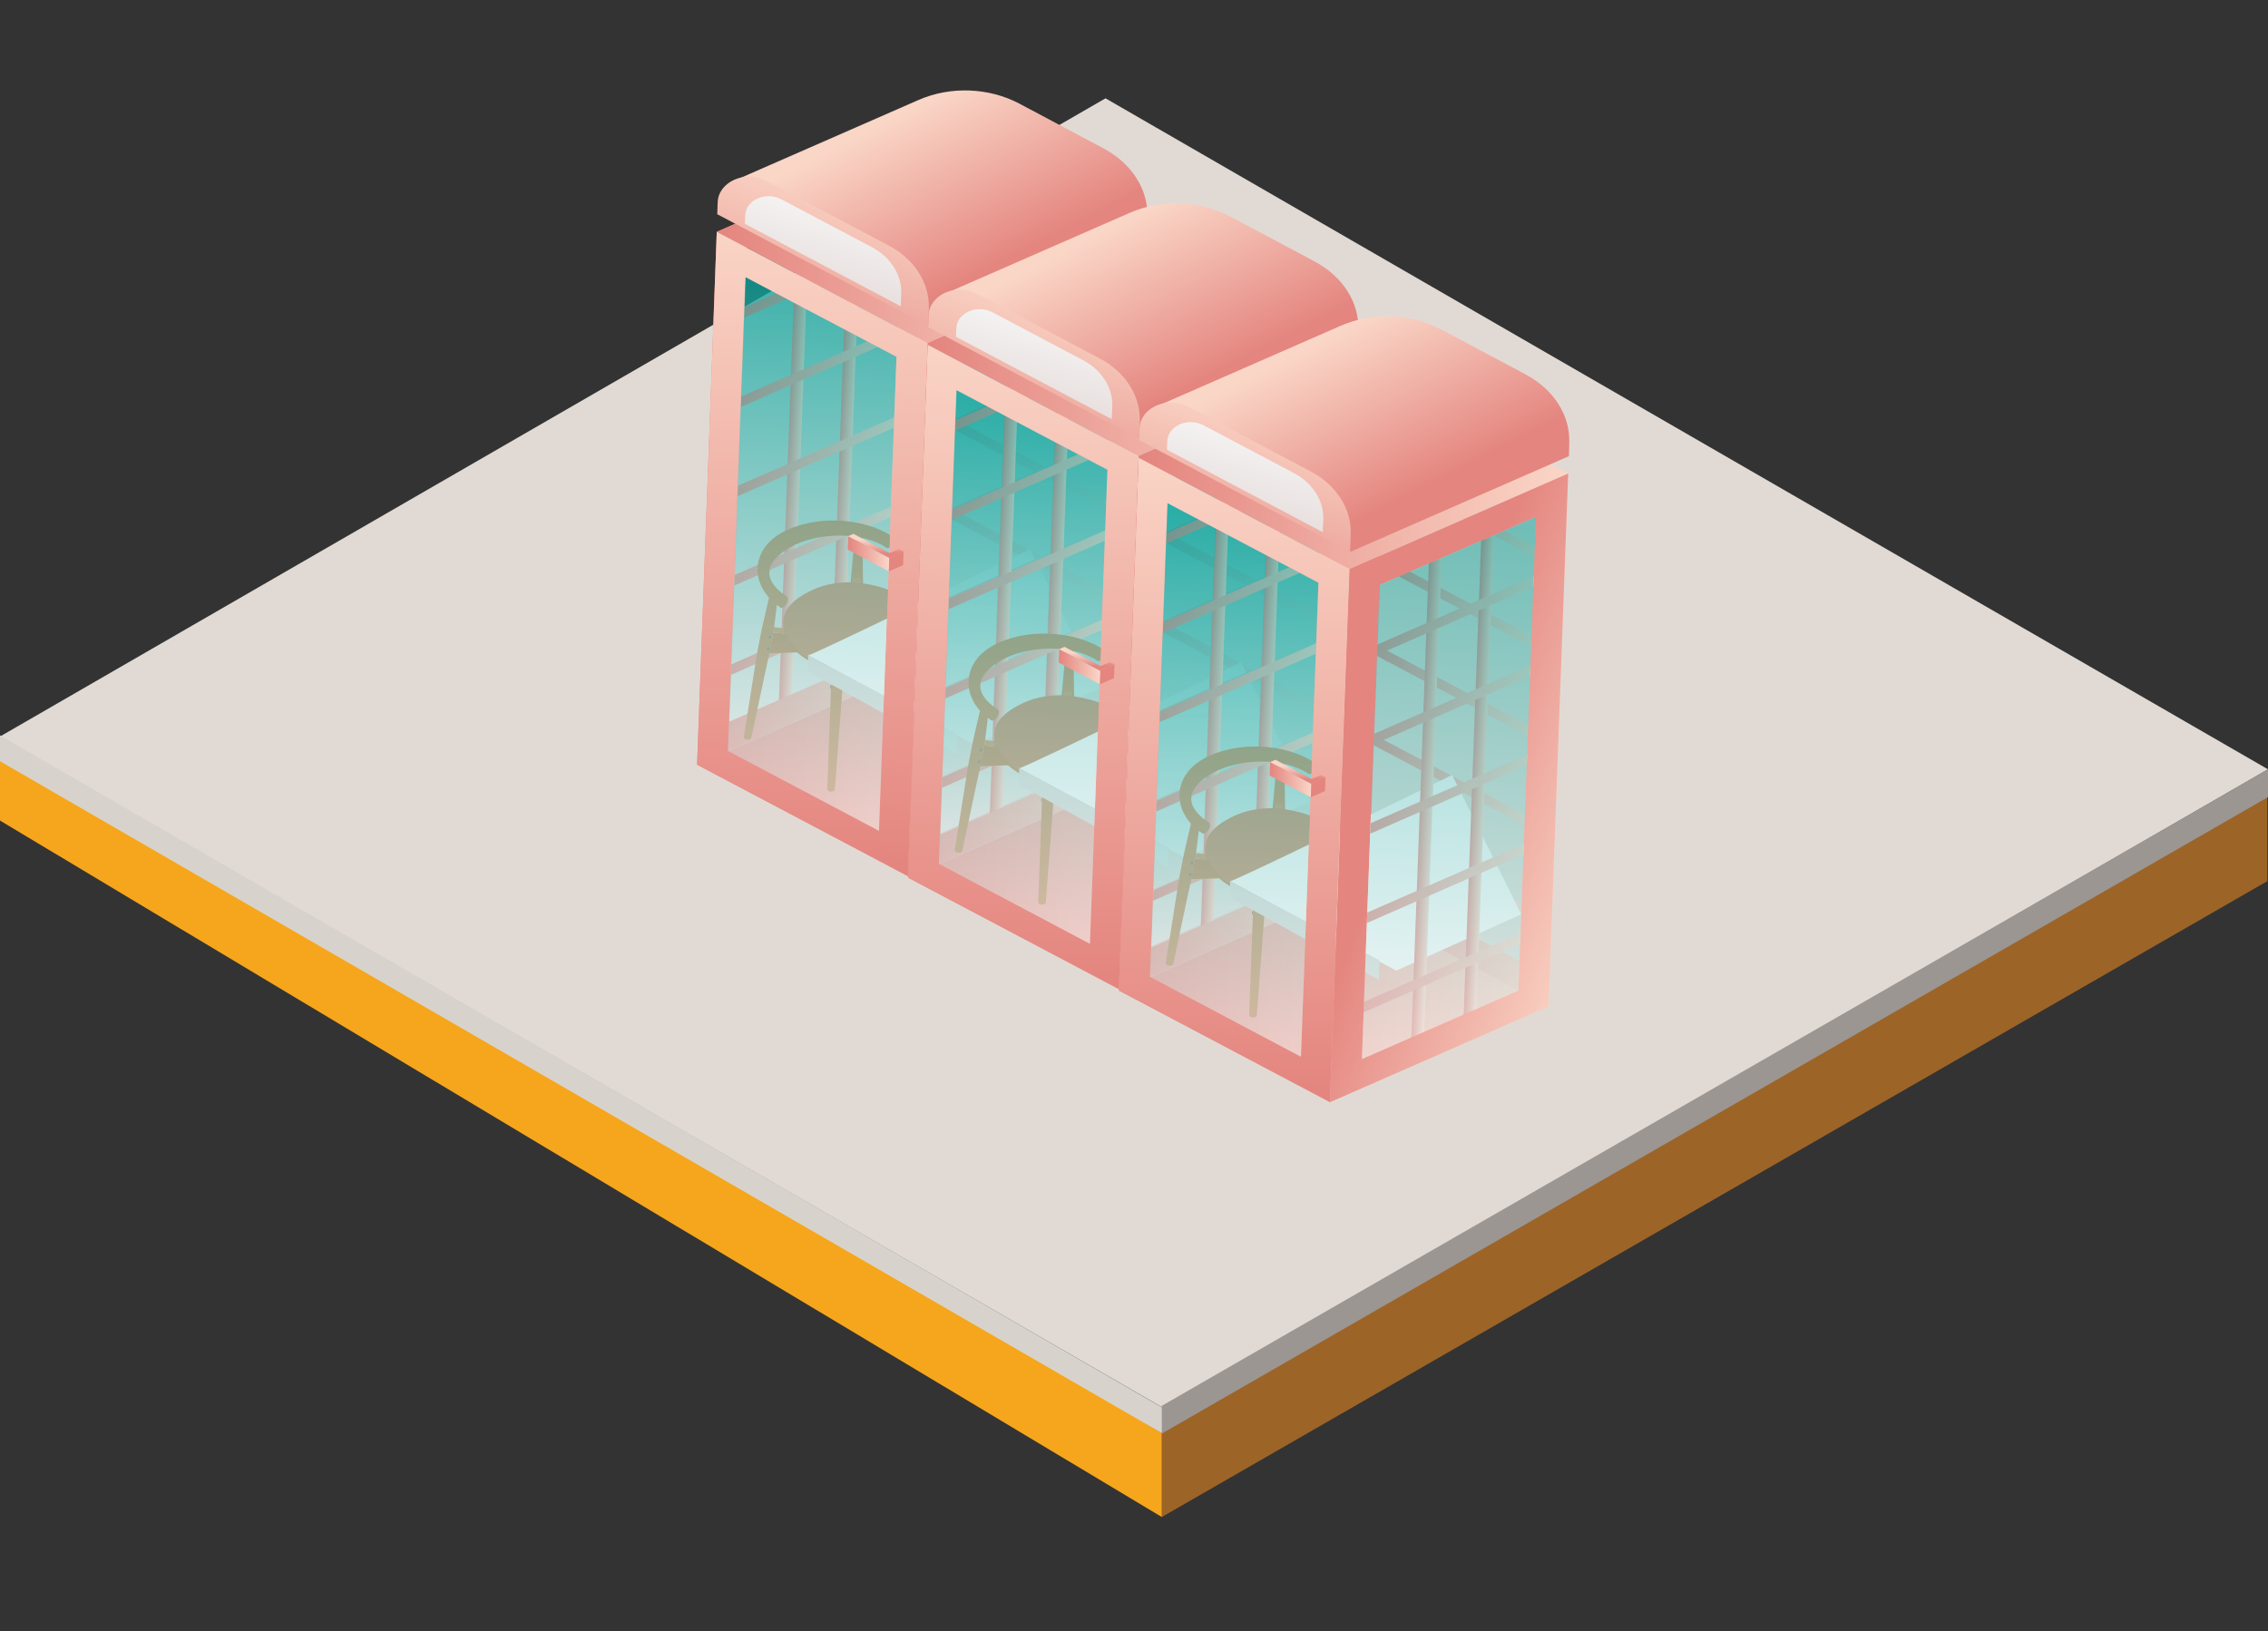 <svg width="367" height="264" viewBox="0 0 367 264" fill="none" xmlns="http://www.w3.org/2000/svg">
<rect x="0" y="0" width="367" height="264" fill="#333333" stroke="none"/>
<g clip-path="url(#clip0_2317_150819)">
<path fill-rule="evenodd" clip-rule="evenodd" d="M188 245.5V231.9L366.88 129V142.6L188 245.5Z" fill="#9D6427"/>
<path fill-rule="evenodd" clip-rule="evenodd" d="M367 124.5L188.12 227.78L0 119.19L178.89 15.91L367 124.5Z" fill="#E1DAD4"/>
<path d="M148.172 108.273L182.304 126.317L146.934 141.811L112.803 123.752L148.172 108.273Z" fill="url(#paint0_linear_2317_150819)"/>
<path opacity="0.5" d="M146.113 30.041L120.786 41.062L117.954 117.782L143.283 106.703L146.113 30.041Z" fill="url(#paint1_linear_2317_150819)"/>
<path d="M139.355 33.157L136.526 109.804L134.449 110.972L137.323 33.082L139.355 33.157Z" fill="url(#paint2_linear_2317_150819)"/>
<path d="M130.904 36.913L128.076 113.546L125.999 114.713L128.873 36.839L130.904 36.913Z" fill="url(#paint3_linear_2317_150819)"/>
<path d="M145.796 38.619L120.467 49.713L120.404 51.408L145.734 40.314L145.796 38.619Z" fill="url(#paint4_linear_2317_150819)"/>
<path d="M145.263 53.072L119.933 64.165L119.871 65.86L145.2 54.767L145.263 53.072Z" fill="url(#paint5_linear_2317_150819)"/>
<path d="M144.73 67.524L119.4 78.603L119.337 80.313L144.667 69.219L144.73 67.524Z" fill="url(#paint6_linear_2317_150819)"/>
<path d="M144.196 81.977L118.867 93.056L118.804 94.766L144.134 83.672L144.196 81.977Z" fill="url(#paint7_linear_2317_150819)"/>
<path d="M143.663 96.415L118.334 107.508L118.27 109.218L143.6 98.125L143.663 96.415Z" fill="url(#paint8_linear_2317_150819)"/>
<path d="M155.631 38.982L180.074 51.913L180.012 53.608L155.569 40.677L155.631 38.982Z" fill="url(#paint9_linear_2317_150819)"/>
<path d="M155.098 53.434L179.541 66.365L179.478 68.06L155.035 55.13L155.098 53.434Z" fill="url(#paint10_linear_2317_150819)"/>
<path d="M154.564 67.887L179.008 80.803L178.945 82.513L154.502 69.582L154.564 67.887Z" fill="url(#paint11_linear_2317_150819)"/>
<path d="M154.031 82.34L178.475 95.256L178.411 96.966L153.968 84.035L154.031 82.34Z" fill="url(#paint12_linear_2317_150819)"/>
<path d="M153.498 96.778L177.941 109.708L177.878 111.418L153.435 98.488L153.498 96.778Z" fill="url(#paint13_linear_2317_150819)"/>
<path d="M115.986 37.519L112.803 123.752L148.173 108.259L151.355 22.025L115.986 37.504L115.986 37.519ZM120.794 40.067L146.121 29.046L143.291 105.708L117.962 116.802L120.793 40.081L120.794 40.067Z" fill="url(#paint14_linear_2317_150819)"/>
<path d="M151.355 22.025L148.172 108.259L182.304 126.303L185.487 40.069L151.355 22.025ZM156.058 29.398L180.444 42.298L177.615 118.959L153.229 106.06L156.058 29.398Z" fill="url(#paint15_linear_2317_150819)"/>
<path d="M121.384 119.62C121.145 119.758 120.75 119.743 120.522 119.589C120.408 119.511 120.353 119.407 120.356 119.319C120.36 119.217 122.532 105.571 122.532 105.571L123.272 101.779L124.718 95.511L125.927 96.053L125.23 101.851L125.138 102.36L124.505 105.644L121.584 119.364C121.58 119.467 121.518 119.552 121.399 119.621L121.384 119.62Z" fill="#BA8250"/>
<path d="M124.505 103.259C124.501 103.361 124.573 103.407 124.648 103.352C124.738 103.296 124.801 103.182 124.804 103.079C124.808 102.977 124.737 102.931 124.662 102.986C124.572 103.041 124.509 103.156 124.505 103.259Z" fill="#787878"/>
<path d="M124.562 102.909C124.562 102.909 124.651 102.883 124.664 102.913C124.693 102.929 124.764 102.99 124.764 102.99C124.764 102.99 124.705 102.988 124.661 102.986C124.572 103.041 124.509 103.156 124.505 103.258C124.503 103.302 124.516 103.347 124.545 103.362C124.531 103.362 124.46 103.301 124.431 103.285C124.402 103.269 124.389 103.225 124.391 103.181C124.395 103.079 124.473 102.95 124.547 102.909L124.562 102.909Z" fill="#686969"/>
<path d="M124.246 105.122C124.242 105.224 124.314 105.271 124.389 105.215C124.479 105.16 124.541 105.045 124.545 104.943C124.549 104.841 124.477 104.794 124.402 104.85C124.312 104.905 124.25 105.02 124.246 105.122Z" fill="#787878"/>
<path d="M124.303 104.773C124.303 104.773 124.391 104.747 124.405 104.777C124.434 104.792 124.504 104.853 124.504 104.853C124.504 104.853 124.446 104.851 124.402 104.85C124.312 104.905 124.25 105.02 124.246 105.122C124.244 105.166 124.257 105.21 124.286 105.226C124.271 105.225 124.2 105.164 124.172 105.148C124.143 105.133 124.13 105.088 124.132 105.045C124.135 104.942 124.213 104.813 124.288 104.772L124.303 104.773Z" fill="#686969"/>
<path d="M136.536 109.936L136.419 109.932L136.451 109.465L136.568 109.469L136.536 109.936Z" fill="#686969"/>
<path d="M136.42 111.498L136.303 111.493L136.335 111.012L136.452 111.016L136.42 111.498Z" fill="#686969"/>
<path d="M134.387 109.857L134.504 109.861L134.522 109.394L134.375 109.388L134.387 109.857Z" fill="#686969"/>
<path d="M134.345 111.421L134.447 111.425L134.465 110.943L134.333 110.938L134.345 111.421Z" fill="#686969"/>
<path d="M134.745 108.89L134.786 107.779L136.365 107.837L136.323 108.977L134.745 108.89Z" fill="#C58959"/>
<path d="M151.988 117.882L150.864 100.763L148.906 100.691L150.761 117.836C150.757 117.939 150.812 118.029 150.926 118.106C151.155 118.261 151.549 118.275 151.788 118.138C151.908 118.069 151.97 117.969 151.974 117.881L151.988 117.882Z" fill="#BA8250"/>
<path d="M138.438 109.553C138.198 109.69 137.804 109.676 137.575 109.521C137.461 109.443 137.407 109.339 137.41 109.251C137.414 109.149 137.428 107.979 137.428 107.979L137.621 94.406L138.35 86.546L139.557 86.751L139.653 94.467L138.779 107.839C138.779 107.839 138.641 109.194 138.637 109.297C138.634 109.399 138.572 109.484 138.452 109.553L138.438 109.553Z" fill="#BA8250"/>
<path d="M134.888 128.021C134.648 128.158 134.254 128.144 134.025 127.989C133.911 127.911 133.857 127.807 133.86 127.719C133.864 127.617 134.559 108.78 134.559 108.78L136.517 108.853C136.517 108.853 135.091 127.662 135.087 127.765C135.084 127.867 135.022 127.952 134.902 128.021L134.888 128.021Z" fill="#BA8250"/>
<path d="M150.864 100.748C150.878 100.418 150.451 100.131 149.911 100.107C149.37 100.084 148.92 100.333 148.906 100.664C148.892 100.995 149.318 101.282 149.859 101.305C150.4 101.329 150.849 101.079 150.864 100.748Z" fill="#C58959"/>
<path d="M127.286 96.513C123.215 93.816 123.717 90.908 127.961 88.519C132.205 86.144 139.383 85.926 143.453 88.637L144.499 86.876C139.556 83.605 131.59 83.355 126.45 86.239C121.31 89.122 121.341 95.02 126.283 98.29L127.3 96.513L127.286 96.513Z" fill="#BA8250"/>
<path d="M127.275 97.71C127.555 97.219 127.56 96.694 127.287 96.538C127.013 96.382 126.564 96.653 126.284 97.144C126.004 97.635 125.998 98.16 126.272 98.316C126.545 98.472 126.994 98.201 127.275 97.71Z" fill="#BA8250"/>
<path d="M144.457 88.045C144.737 87.554 144.742 87.029 144.469 86.873C144.195 86.717 143.746 86.988 143.466 87.479C143.186 87.97 143.181 88.495 143.454 88.651C143.728 88.807 144.177 88.536 144.457 88.045Z" fill="#BA8250"/>
<path d="M127.703 102.645L125.123 102.359L124.473 105.716L130.069 105.542L127.703 102.645Z" fill="#B77A49"/>
<path d="M125.258 101.486L127.342 101.724L127.703 102.645L125.123 102.359L125.215 101.851L125.258 101.486Z" fill="#C58959"/>
<path d="M139.379 93.564L137.99 93.513L137.958 94.404L139.346 94.455L139.379 93.564Z" fill="#C58959"/>
<path d="M149.002 101.631L148.286 101.605L148.54 100.663L148.905 100.691L149.002 101.631Z" fill="#A08B6B"/>
<path d="M149.002 101.631L148.286 101.605L146.004 104.374L149.339 104.79L149.002 101.631Z" fill="#B77A49"/>
<path d="M136.195 109.25C135.807 109.47 135.193 109.448 134.807 109.199C134.436 108.951 134.45 108.571 134.838 108.352C135.227 108.132 135.841 108.155 136.227 108.403C136.613 108.651 136.584 109.031 136.195 109.25Z" fill="#C58959"/>
<path d="M149.659 102.475C149.655 102.577 149.581 102.618 149.51 102.557C149.424 102.495 149.37 102.376 149.374 102.274C149.378 102.172 149.452 102.131 149.523 102.192C149.609 102.253 149.663 102.373 149.659 102.475Z" fill="#787878"/>
<path d="M149.628 102.122C149.628 102.122 149.542 102.09 149.526 102.119C149.496 102.132 149.421 102.188 149.421 102.188C149.421 102.188 149.479 102.19 149.523 102.192C149.609 102.253 149.663 102.372 149.659 102.475C149.657 102.519 149.641 102.562 149.611 102.575C149.626 102.576 149.701 102.52 149.731 102.507C149.761 102.493 149.777 102.45 149.779 102.406C149.782 102.304 149.714 102.169 149.643 102.123L149.628 102.122Z" fill="#686969"/>
<path d="M149.78 104.352C149.776 104.455 149.702 104.496 149.631 104.435C149.545 104.373 149.491 104.254 149.495 104.152C149.499 104.049 149.573 104.008 149.644 104.069C149.73 104.131 149.784 104.25 149.78 104.352Z" fill="#787878"/>
<path d="M149.749 104C149.749 104 149.663 103.967 149.647 103.996C149.617 104.01 149.542 104.065 149.542 104.065C149.542 104.065 149.6 104.068 149.644 104.069C149.73 104.131 149.784 104.25 149.78 104.352C149.779 104.396 149.762 104.439 149.733 104.453C149.747 104.453 149.822 104.398 149.852 104.384C149.882 104.371 149.898 104.327 149.9 104.283C149.904 104.181 149.835 104.047 149.764 104L149.749 104Z" fill="#686969"/>
<path d="M147.96 102.529C149.264 100.485 149.162 98.096 145.501 96.19C143.721 95.261 140.509 94.25 137.32 94.234C134.1 94.247 131.871 95.175 130.317 96.054C128.763 96.918 127.077 98.202 126.77 100.167C126.552 102.105 127.911 104.145 129.302 105.308C132.126 107.695 136.009 107.956 139.456 107.322C140.635 107.102 141.762 106.705 142.807 106.143C143.285 105.883 145.242 104.785 145.691 104.523C146.723 103.917 147.494 103.258 147.944 102.558L147.96 102.529Z" fill="#BC7F55"/>
<path d="M148.715 100.289C148.687 101.049 148.41 101.814 147.96 102.529C147.509 103.244 146.738 103.903 145.707 104.495C145.258 104.756 143.301 105.854 142.823 106.115C141.778 106.676 140.65 107.088 139.472 107.294C136.025 107.913 132.142 107.667 129.318 105.28C128.026 104.193 126.748 102.346 126.772 100.518C126.772 100.518 126.757 100.927 126.752 101.044C126.714 102.872 128.006 104.734 129.297 105.835C132.121 108.222 136.004 108.482 139.452 107.849C140.63 107.629 141.757 107.232 142.802 106.67C143.28 106.41 145.238 105.311 145.686 105.05C146.718 104.444 147.489 103.785 147.939 103.084C148.374 102.398 148.665 101.662 148.692 100.932C148.7 100.698 148.715 100.303 148.715 100.303L148.715 100.289Z" fill="#B77A49"/>
<path d="M130.753 106.05C131.394 106.132 166.683 88.85 166.683 88.85L177.879 111.404L157.641 120.52L130.753 106.05Z" fill="white"/>
<path d="M154.937 118.854L154.821 121.996L130.787 108.7L130.753 106.05L154.937 118.854Z" fill="#DCDAD9"/>
<path d="M151.355 22.025L185.487 40.084L150.117 55.563L115.986 37.519L151.355 22.025Z" fill="url(#paint16_linear_2317_150819)"/>
<path d="M173.455 50.059L170.627 126.691L168.55 127.858L171.424 49.984L173.455 50.059Z" fill="url(#paint17_linear_2317_150819)"/>
<path d="M165.006 53.8L162.178 130.433L160.1 131.6L162.975 53.725L165.006 53.8Z" fill="url(#paint18_linear_2317_150819)"/>
<path d="M115.985 37.519L112.803 123.752L114.496 124.649L124.529 129.95L146.92 141.796L150.103 55.562L115.971 37.518L115.985 37.519ZM120.443 122.922L117.844 121.553L120.674 44.891L145.06 57.791L142.23 134.452L134.293 130.252L120.443 122.922Z" fill="url(#paint19_linear_2317_150819)"/>
<path d="M150.117 55.563L146.935 141.796L182.304 126.303L185.487 40.069L150.118 55.548L150.117 55.563ZM154.925 58.111L180.253 47.09L177.423 123.752L152.093 134.846L154.925 58.126L154.925 58.111Z" fill="url(#paint20_linear_2317_150819)"/>
<path d="M179.899 56.662L154.569 67.756L154.507 69.451L179.836 58.372L179.899 56.662Z" fill="url(#paint21_linear_2317_150819)"/>
<path d="M179.366 71.115L154.036 82.208L153.973 83.903L179.302 72.824L179.366 71.115Z" fill="url(#paint22_linear_2317_150819)"/>
<path d="M178.832 85.567L153.502 96.661L153.44 98.356L178.77 87.262L178.832 85.567Z" fill="url(#paint23_linear_2317_150819)"/>
<path d="M178.299 100.02L152.969 111.113L152.906 112.809L178.236 101.715L178.299 100.02Z" fill="url(#paint24_linear_2317_150819)"/>
<path d="M177.765 114.472L152.435 125.566L152.373 127.261L177.703 116.167L177.765 114.472Z" fill="url(#paint25_linear_2317_150819)"/>
<path opacity="0.5" d="M180.252 47.09L154.925 58.111L152.093 134.831L177.423 123.737L180.252 47.09Z" fill="url(#paint26_linear_2317_150819)"/>
<path opacity="0.5" d="M120.616 44.86L145.062 57.732L142.23 134.452L117.787 121.522L120.616 44.86Z" fill="url(#paint27_linear_2317_150819)"/>
<path d="M178.616 24.041L164.996 16.792C160.03 14.151 153.791 13.921 148.644 16.174L117.945 29.616L145.646 40.721L145.468 40.773L150.236 52.743L185.605 37.264L185.661 34.969C185.764 30.582 183.093 26.43 178.63 24.056L178.616 24.041Z" fill="url(#paint28_linear_2317_150819)"/>
<path d="M116.132 32.739L116.061 34.668L150.193 52.712L150.296 49.921C150.448 45.815 147.972 41.919 143.781 39.715L124.031 29.27C120.643 27.477 116.256 29.393 116.133 32.724L116.132 32.739Z" fill="url(#paint29_linear_2317_150819)"/>
<path d="M137.259 86.769L143.904 90.292L143.824 92.47L137.179 88.947L137.259 86.769Z" fill="url(#paint30_linear_2317_150819)"/>
<path d="M146.211 89.236L143.904 90.292L143.824 92.47L146.129 91.457L146.211 89.236Z" fill="url(#paint31_linear_2317_150819)"/>
<path d="M146.211 89.236L145.42 88.87L143.933 89.503L138.107 86.391L137.259 86.769L143.904 90.292L146.211 89.236Z" fill="url(#paint32_linear_2317_150819)"/>
<path d="M120.593 34.791L120.54 36.224L145.759 49.563L145.835 47.503C145.947 44.463 144.107 41.586 141.02 39.965L126.438 32.256C123.94 30.935 120.698 32.352 120.607 34.807L120.593 34.791Z" fill="url(#paint33_linear_2317_150819)"/>
<path d="M182.31 126.552L216.442 144.596L181.072 160.09L146.941 142.031L182.31 126.552Z" fill="url(#paint34_linear_2317_150819)"/>
<path opacity="0.5" d="M180.265 48.321L154.938 59.341L152.107 136.061L177.436 124.982L180.265 48.321Z" fill="url(#paint35_linear_2317_150819)"/>
<path d="M173.493 51.436L170.664 128.083L168.587 129.25L171.461 51.361L173.493 51.436Z" fill="url(#paint36_linear_2317_150819)"/>
<path d="M165.042 55.193L162.214 131.825L160.137 132.992L163.011 55.117L165.042 55.193Z" fill="url(#paint37_linear_2317_150819)"/>
<path d="M179.949 56.899L154.605 67.992L154.542 69.687L179.887 58.594L179.949 56.899Z" fill="url(#paint38_linear_2317_150819)"/>
<path d="M179.416 71.351L154.072 82.444L154.009 84.139L179.353 73.046L179.416 71.351Z" fill="url(#paint39_linear_2317_150819)"/>
<path d="M178.883 85.804L153.539 96.882L153.476 98.592L178.82 87.499L178.883 85.804Z" fill="url(#paint40_linear_2317_150819)"/>
<path d="M178.349 100.256L153.005 111.335L152.942 113.045L178.287 101.952L178.349 100.256Z" fill="url(#paint41_linear_2317_150819)"/>
<path d="M177.816 114.694L152.472 125.788L152.409 127.497L177.753 116.404L177.816 114.694Z" fill="url(#paint42_linear_2317_150819)"/>
<path d="M189.769 57.261L214.227 70.192L214.165 71.888L189.707 58.956L189.769 57.261Z" fill="url(#paint43_linear_2317_150819)"/>
<path d="M189.236 71.714L213.694 84.645L213.631 86.34L189.173 73.409L189.236 71.714Z" fill="url(#paint44_linear_2317_150819)"/>
<path d="M188.702 86.166L213.161 99.083L213.098 100.793L188.64 87.861L188.702 86.166Z" fill="url(#paint45_linear_2317_150819)"/>
<path d="M188.169 100.619L212.627 113.535L212.564 115.245L188.106 102.314L188.169 100.619Z" fill="url(#paint46_linear_2317_150819)"/>
<path d="M187.636 115.057L212.094 127.988L212.031 129.698L187.573 116.767L187.636 115.057Z" fill="url(#paint47_linear_2317_150819)"/>
<path d="M150.124 55.798L146.941 142.031L182.311 126.538L185.493 40.304L150.124 55.783L150.124 55.798ZM154.932 58.346L180.259 47.325L177.429 123.987L152.099 135.081L154.931 58.361L154.932 58.346Z" fill="url(#paint48_linear_2317_150819)"/>
<path d="M185.493 40.304L182.31 126.538L216.442 144.582L219.625 58.348L185.493 40.304ZM190.196 47.677L214.582 60.577L211.753 137.238L187.367 124.339L190.196 47.677Z" fill="url(#paint49_linear_2317_150819)"/>
<path d="M155.522 137.899C155.283 138.037 154.888 138.022 154.66 137.868C154.546 137.79 154.491 137.686 154.494 137.598C154.498 137.496 156.67 123.85 156.67 123.85L157.41 120.058L158.856 113.79L160.065 114.332L159.368 120.13L159.276 120.639L158.643 123.923L155.722 137.643C155.718 137.746 155.656 137.831 155.537 137.9L155.522 137.899Z" fill="#BA8250"/>
<path d="M158.658 121.538C158.654 121.64 158.725 121.687 158.801 121.631C158.89 121.576 158.953 121.461 158.957 121.359C158.961 121.257 158.889 121.21 158.814 121.266C158.724 121.321 158.662 121.436 158.658 121.538Z" fill="#787878"/>
<path d="M158.7 121.188C158.7 121.188 158.789 121.162 158.802 121.192C158.831 121.208 158.902 121.269 158.902 121.269C158.902 121.269 158.843 121.267 158.799 121.265C158.71 121.32 158.647 121.435 158.643 121.537C158.641 121.581 158.654 121.626 158.683 121.641C158.668 121.641 158.598 121.58 158.569 121.564C158.54 121.548 158.527 121.504 158.529 121.46C158.533 121.358 158.61 121.229 158.685 121.188L158.7 121.188Z" fill="#686969"/>
<path d="M158.399 123.401C158.395 123.504 158.466 123.55 158.542 123.495C158.631 123.439 158.694 123.325 158.698 123.222C158.702 123.12 158.63 123.073 158.555 123.129C158.465 123.184 158.402 123.299 158.399 123.401Z" fill="#787878"/>
<path d="M158.455 123.052C158.455 123.052 158.544 123.026 158.558 123.056C158.586 123.072 158.657 123.133 158.657 123.133C158.657 123.133 158.599 123.131 158.555 123.129C158.465 123.185 158.402 123.299 158.398 123.402C158.397 123.445 158.41 123.49 158.438 123.505C158.424 123.505 158.353 123.444 158.324 123.428C158.296 123.412 158.283 123.368 158.284 123.324C158.288 123.222 158.366 123.093 158.441 123.052L158.455 123.052Z" fill="#686969"/>
<path d="M170.674 128.215L170.557 128.211L170.589 127.744L170.72 127.749L170.674 128.215Z" fill="#686969"/>
<path d="M170.558 129.777L170.441 129.772L170.473 129.291L170.605 129.296L170.558 129.777Z" fill="#686969"/>
<path d="M168.525 128.136L168.642 128.14L168.66 127.673L168.513 127.667L168.525 128.136Z" fill="#686969"/>
<path d="M168.482 129.7L168.585 129.704L168.602 129.222L168.486 129.217L168.482 129.7Z" fill="#686969"/>
<path d="M168.898 127.169L168.939 126.059L170.502 126.116L170.46 127.256L168.898 127.169Z" fill="#C58959"/>
<path d="M186.126 136.161L185.002 119.042L183.044 118.97L184.899 136.116C184.895 136.218 184.95 136.308 185.064 136.385C185.293 136.54 185.687 136.554 185.926 136.417C186.046 136.348 186.108 136.248 186.112 136.16L186.126 136.161Z" fill="#BA8250"/>
<path d="M172.59 127.832C172.351 127.97 171.956 127.955 171.728 127.801C171.614 127.723 171.559 127.619 171.562 127.531C171.566 127.429 171.58 126.259 171.58 126.259L171.774 112.686L172.503 104.826L173.71 105.031L173.806 112.746L172.932 126.118C172.932 126.118 172.794 127.474 172.79 127.576C172.786 127.679 172.724 127.764 172.605 127.833L172.59 127.832Z" fill="#BA8250"/>
<path d="M169.026 146.3C168.787 146.437 168.392 146.423 168.164 146.268C168.05 146.191 167.995 146.086 167.998 145.998C168.002 145.896 168.697 127.06 168.697 127.06L170.655 127.132C170.655 127.132 169.23 145.941 169.226 146.044C169.222 146.146 169.16 146.232 169.041 146.3L169.026 146.3Z" fill="#BA8250"/>
<path d="M184.994 119.029C185.009 118.699 184.582 118.411 184.041 118.388C183.501 118.365 183.051 118.614 183.037 118.945C183.023 119.276 183.449 119.563 183.99 119.586C184.53 119.609 184.98 119.36 184.994 119.029Z" fill="#C58959"/>
<path d="M161.423 114.806C157.352 112.11 157.854 109.202 162.098 106.812C166.342 104.437 173.52 104.219 177.591 106.93L178.636 105.169C173.694 101.899 165.728 101.649 160.588 104.532C155.447 107.415 155.478 113.314 160.421 116.584L161.438 114.807L161.423 114.806Z" fill="#BA8250"/>
<path d="M161.418 115.969C161.698 115.478 161.703 114.954 161.43 114.798C161.156 114.641 160.707 114.913 160.427 115.404C160.147 115.895 160.141 116.419 160.415 116.576C160.689 116.732 161.137 116.46 161.418 115.969Z" fill="#BA8250"/>
<path d="M178.592 106.331C178.872 105.84 178.878 105.316 178.604 105.16C178.331 105.004 177.882 105.275 177.602 105.766C177.321 106.257 177.316 106.782 177.59 106.938C177.863 107.094 178.312 106.822 178.592 106.331Z" fill="#BA8250"/>
<path d="M161.841 120.924L159.261 120.638L158.611 123.995L164.207 123.821L161.841 120.924Z" fill="#B77A49"/>
<path d="M159.411 119.766L161.48 120.003L161.841 120.924L159.261 120.638L159.353 120.13L159.411 119.766Z" fill="#C58959"/>
<path d="M173.517 111.843L172.128 111.792L172.096 112.683L173.484 112.735L173.517 111.843Z" fill="#C58959"/>
<path d="M183.141 119.91L182.439 119.884L182.679 118.942L183.043 118.97L183.141 119.91Z" fill="#A08B6B"/>
<path d="M183.14 119.91L182.439 119.884L180.142 122.653L183.492 123.069L183.14 119.91Z" fill="#B77A49"/>
<path d="M170.333 127.53C169.945 127.749 169.331 127.727 168.945 127.478C168.574 127.231 168.588 126.851 168.976 126.631C169.365 126.411 169.979 126.434 170.365 126.682C170.751 126.93 170.722 127.31 170.333 127.53Z" fill="#C58959"/>
<path d="M183.797 120.754C183.793 120.856 183.719 120.897 183.648 120.836C183.562 120.775 183.508 120.656 183.512 120.553C183.516 120.451 183.59 120.41 183.661 120.471C183.747 120.533 183.801 120.652 183.797 120.754Z" fill="#787878"/>
<path d="M183.766 120.402C183.766 120.402 183.68 120.369 183.664 120.398C183.634 120.411 183.559 120.467 183.559 120.467C183.559 120.467 183.617 120.469 183.661 120.471C183.747 120.533 183.801 120.652 183.797 120.754C183.795 120.798 183.779 120.841 183.749 120.855C183.764 120.855 183.839 120.799 183.869 120.786C183.899 120.772 183.915 120.729 183.917 120.685C183.92 120.583 183.852 120.449 183.781 120.402L183.766 120.402Z" fill="#686969"/>
<path d="M183.918 122.631C183.914 122.734 183.84 122.775 183.769 122.714C183.683 122.652 183.629 122.533 183.633 122.431C183.637 122.328 183.711 122.287 183.782 122.348C183.868 122.41 183.922 122.529 183.918 122.631Z" fill="#787878"/>
<path d="M183.887 122.279C183.887 122.279 183.801 122.247 183.785 122.275C183.755 122.289 183.68 122.345 183.68 122.345C183.68 122.345 183.738 122.347 183.782 122.348C183.868 122.41 183.922 122.529 183.918 122.631C183.916 122.675 183.9 122.719 183.87 122.732C183.885 122.733 183.96 122.677 183.99 122.663C184.02 122.65 184.036 122.606 184.038 122.563C184.041 122.46 183.973 122.326 183.902 122.28L183.887 122.279Z" fill="#686969"/>
<path d="M182.098 120.808C183.402 118.764 183.3 116.375 179.639 114.469C177.859 113.54 174.648 112.529 171.458 112.514C168.238 112.526 166.009 113.454 164.455 114.333C162.901 115.198 161.215 116.482 160.908 118.446C160.69 120.384 162.049 122.424 163.44 123.588C166.264 125.975 170.147 126.235 173.594 125.601C174.773 125.381 175.9 124.984 176.945 124.423C177.423 124.162 179.38 123.064 179.829 122.802C180.861 122.197 181.632 121.537 182.082 120.837L182.098 120.808Z" fill="#BC7F55"/>
<path d="M182.853 118.568C182.825 119.328 182.548 120.093 182.097 120.808C181.647 121.523 180.876 122.182 179.844 122.774C179.396 123.035 177.438 124.133 176.96 124.394C175.915 124.955 174.788 125.367 173.61 125.573C170.163 126.192 166.279 125.946 163.455 123.559C162.164 122.472 160.886 120.625 160.909 118.797C160.909 118.797 160.894 119.206 160.89 119.323C160.852 121.151 162.144 123.013 163.435 124.114C166.259 126.501 170.142 126.762 173.589 126.128C174.768 125.908 175.895 125.511 176.94 124.949C177.418 124.689 179.375 123.59 179.824 123.329C180.856 122.723 181.627 122.064 182.077 121.363C182.512 120.677 182.802 119.941 182.829 119.211C182.838 118.977 182.853 118.582 182.853 118.582L182.853 118.568Z" fill="#B77A49"/>
<path d="M164.905 124.329C165.546 124.412 200.836 107.13 200.836 107.13L212.032 129.683L191.794 138.799L164.905 124.329Z" fill="white"/>
<path d="M189.075 137.133L188.959 140.275L164.925 126.979L164.905 124.329L189.075 137.133Z" fill="#DCDAD9"/>
<path d="M185.493 40.304L219.625 58.363L184.255 73.842L150.124 55.798L185.493 40.304Z" fill="url(#paint50_linear_2317_150819)"/>
<path d="M207.608 68.338L204.78 144.971L202.688 146.137L205.562 68.263L207.608 68.338Z" fill="url(#paint51_linear_2317_150819)"/>
<path d="M199.144 72.079L196.315 148.712L194.238 149.879L197.113 72.004L199.144 72.079Z" fill="url(#paint52_linear_2317_150819)"/>
<path d="M150.123 55.798L146.941 142.031L148.634 142.928L158.667 148.229L181.058 160.075L184.241 73.841L150.109 55.797L150.123 55.798ZM154.58 141.201L151.982 139.832L154.812 63.17L179.198 76.07L176.368 152.731L168.431 148.531L154.58 141.201Z" fill="url(#paint53_linear_2317_150819)"/>
<path d="M184.255 73.842L181.072 160.075L216.442 144.582L219.625 58.348L184.256 73.827L184.255 73.842ZM189.063 76.39L214.39 65.369L211.561 142.031L186.231 153.125L189.063 76.404L189.063 76.39Z" fill="url(#paint54_linear_2317_150819)"/>
<path d="M214.052 74.942L188.707 86.035L188.645 87.73L213.989 76.651L214.052 74.942Z" fill="url(#paint55_linear_2317_150819)"/>
<path d="M213.518 89.394L188.174 100.487L188.111 102.182L213.455 91.104L213.518 89.394Z" fill="url(#paint56_linear_2317_150819)"/>
<path d="M212.985 103.847L187.64 114.94L187.578 116.635L212.922 105.542L212.985 103.847Z" fill="url(#paint57_linear_2317_150819)"/>
<path d="M212.451 118.299L187.107 129.393L187.044 131.088L212.389 119.995L212.451 118.299Z" fill="url(#paint58_linear_2317_150819)"/>
<path d="M211.918 132.752L186.574 143.845L186.511 145.54L211.855 134.447L211.918 132.752Z" fill="url(#paint59_linear_2317_150819)"/>
<path opacity="0.5" d="M214.405 65.37L189.063 76.39L186.232 153.11L211.576 142.017L214.405 65.37Z" fill="url(#paint60_linear_2317_150819)"/>
<path opacity="0.5" d="M154.754 63.154L179.2 76.011L176.368 152.731L151.925 139.801L154.754 63.154Z" fill="url(#paint61_linear_2317_150819)"/>
<path d="M212.753 42.32L199.134 35.071C194.168 32.43 187.928 32.2 182.782 34.453L152.083 47.895L179.784 59L179.606 59.052L184.374 71.022L219.743 55.543L219.798 53.248C219.902 48.861 217.231 44.709 212.767 42.335L212.753 42.32Z" fill="url(#paint62_linear_2317_150819)"/>
<path d="M150.27 51.018L150.199 52.947L184.331 70.991L184.434 68.2C184.586 64.094 182.11 60.198 177.919 57.994L158.169 47.549C154.781 45.756 150.394 47.672 150.271 51.004L150.27 51.018Z" fill="url(#paint63_linear_2317_150819)"/>
<path d="M171.397 105.048L178.057 108.572L177.976 110.749L171.316 107.226L171.397 105.048Z" fill="url(#paint64_linear_2317_150819)"/>
<path d="M180.349 107.515L178.056 108.572L177.976 110.749L180.267 109.736L180.349 107.515Z" fill="url(#paint65_linear_2317_150819)"/>
<path d="M180.349 107.515L179.558 107.149L178.086 107.783L172.245 104.67L171.397 105.048L178.057 108.572L180.349 107.515Z" fill="url(#paint66_linear_2317_150819)"/>
<path d="M154.745 53.071L154.693 54.503L179.911 67.843L179.987 65.782C180.099 62.743 178.259 59.865 175.173 58.244L160.59 50.536C158.093 49.214 154.85 50.631 154.76 53.086L154.745 53.071Z" fill="url(#paint67_linear_2317_150819)"/>
<path d="M216.448 144.831L250.594 162.875L215.21 178.368L181.078 160.309L216.448 144.831Z" fill="url(#paint68_linear_2317_150819)"/>
<path opacity="0.5" d="M214.403 66.599L189.076 77.619L186.245 154.34L211.574 143.26L214.403 66.599Z" fill="url(#paint69_linear_2317_150819)"/>
<path d="M207.645 69.715L204.816 146.362L202.724 147.529L205.599 69.64L207.645 69.715Z" fill="url(#paint70_linear_2317_150819)"/>
<path d="M199.18 73.471L196.352 150.103L194.275 151.27L197.149 73.396L199.18 73.471Z" fill="url(#paint71_linear_2317_150819)"/>
<path d="M214.087 75.177L188.757 86.27L188.695 87.966L214.024 76.872L214.087 75.177Z" fill="url(#paint72_linear_2317_150819)"/>
<path d="M213.554 89.629L188.224 100.723L188.161 102.418L213.491 91.325L213.554 89.629Z" fill="url(#paint73_linear_2317_150819)"/>
<path d="M213.02 104.082L187.691 115.161L187.628 116.871L212.958 105.777L213.02 104.082Z" fill="url(#paint74_linear_2317_150819)"/>
<path d="M212.487 118.535L187.158 129.614L187.094 131.324L212.424 120.23L212.487 118.535Z" fill="url(#paint75_linear_2317_150819)"/>
<path d="M211.954 132.973L186.624 144.066L186.561 145.776L211.891 134.682L211.954 132.973Z" fill="url(#paint76_linear_2317_150819)"/>
<path d="M223.922 75.54L248.365 88.471L248.302 90.166L223.859 77.235L223.922 75.54Z" fill="url(#paint77_linear_2317_150819)"/>
<path d="M223.388 89.992L247.831 102.923L247.769 104.618L223.326 91.688L223.388 89.992Z" fill="url(#paint78_linear_2317_150819)"/>
<path d="M222.855 104.445L247.298 117.361L247.235 119.071L222.792 106.14L222.855 104.445Z" fill="url(#paint79_linear_2317_150819)"/>
<path d="M222.321 118.898L246.765 131.814L246.702 133.524L222.259 120.593L222.321 118.898Z" fill="url(#paint80_linear_2317_150819)"/>
<path d="M221.788 133.336L246.232 146.266L246.168 147.976L221.725 135.045L221.788 133.336Z" fill="url(#paint81_linear_2317_150819)"/>
<path d="M184.261 74.076L181.079 160.309L216.448 144.816L219.631 58.583L184.262 74.061L184.261 74.076ZM189.069 76.624L214.396 65.603L211.567 142.265L186.237 153.359L189.069 76.639L189.069 76.624Z" fill="url(#paint82_linear_2317_150819)"/>
<path d="M219.631 58.583L216.448 144.816L250.58 162.86L253.763 76.627L219.631 58.583ZM224.334 65.956L248.72 78.855L245.89 155.517L221.505 142.617L224.334 65.956Z" fill="url(#paint83_linear_2317_150819)"/>
<path d="M189.66 156.178C189.421 156.315 189.026 156.301 188.798 156.146C188.684 156.068 188.629 155.964 188.632 155.876C188.636 155.774 190.808 142.128 190.808 142.128L191.548 138.336L192.994 132.068L194.203 132.61L193.506 138.409L193.414 138.917L192.781 142.201L189.86 155.922C189.856 156.024 189.794 156.109 189.675 156.178L189.66 156.178Z" fill="#BA8250"/>
<path d="M192.796 139.816C192.792 139.919 192.863 139.965 192.939 139.909C193.028 139.854 193.091 139.739 193.095 139.637C193.099 139.535 193.027 139.488 192.952 139.544C192.862 139.599 192.799 139.714 192.796 139.816Z" fill="#787878"/>
<path d="M192.852 139.467C192.852 139.467 192.941 139.441 192.954 139.471C192.983 139.487 193.054 139.548 193.054 139.548C193.054 139.548 192.996 139.546 192.952 139.544C192.862 139.599 192.799 139.714 192.795 139.816C192.794 139.86 192.807 139.904 192.835 139.92C192.821 139.92 192.75 139.858 192.721 139.843C192.693 139.827 192.68 139.783 192.681 139.739C192.685 139.637 192.763 139.508 192.838 139.467L192.852 139.467Z" fill="#686969"/>
<path d="M192.536 141.68C192.532 141.782 192.604 141.829 192.679 141.773C192.769 141.718 192.832 141.603 192.835 141.501C192.839 141.398 192.768 141.352 192.692 141.408C192.603 141.463 192.54 141.578 192.536 141.68Z" fill="#787878"/>
<path d="M192.593 141.331C192.593 141.331 192.682 141.305 192.695 141.334C192.724 141.35 192.795 141.411 192.795 141.411C192.795 141.411 192.736 141.409 192.692 141.407C192.603 141.463 192.54 141.577 192.536 141.68C192.535 141.724 192.548 141.768 192.576 141.784C192.562 141.783 192.491 141.722 192.462 141.706C192.433 141.691 192.42 141.646 192.422 141.602C192.426 141.5 192.504 141.371 192.578 141.33L192.593 141.331Z" fill="#686969"/>
<path d="M204.811 146.494L204.694 146.489L204.726 146.022L204.858 146.027L204.811 146.494Z" fill="#686969"/>
<path d="M204.695 148.055L204.578 148.051L204.611 147.569L204.742 147.574L204.695 148.055Z" fill="#686969"/>
<path d="M202.663 146.414L202.78 146.419L202.797 145.951L202.666 145.946L202.663 146.414Z" fill="#686969"/>
<path d="M202.62 147.978L202.722 147.982L202.74 147.5L202.623 147.496L202.62 147.978Z" fill="#686969"/>
<path d="M203.035 145.448L203.076 144.337L204.64 144.395L204.598 145.534L203.035 145.448Z" fill="#C58959"/>
<path d="M220.264 154.439L219.139 137.32L217.181 137.248L219.036 154.394C219.032 154.496 219.087 154.586 219.202 154.663C219.43 154.818 219.825 154.833 220.064 154.695C220.183 154.626 220.246 154.526 220.249 154.438L220.264 154.439Z" fill="#BA8250"/>
<path d="M206.728 146.111C206.488 146.248 206.094 146.233 205.866 146.079C205.751 146.001 205.697 145.897 205.7 145.809C205.704 145.707 205.718 144.537 205.718 144.537L205.911 130.964L206.64 123.104L207.847 123.309L207.943 131.025L207.069 144.396C207.069 144.396 206.931 145.752 206.927 145.855C206.924 145.957 206.862 146.042 206.742 146.111L206.728 146.111Z" fill="#BA8250"/>
<path d="M203.164 164.578C202.924 164.715 202.53 164.701 202.301 164.546C202.187 164.469 202.132 164.364 202.136 164.277C202.139 164.174 202.835 145.338 202.835 145.338L204.793 145.41C204.793 145.41 203.367 164.22 203.363 164.322C203.36 164.424 203.298 164.51 203.178 164.578L203.164 164.578Z" fill="#BA8250"/>
<path d="M219.139 137.325C219.153 136.994 218.727 136.707 218.186 136.684C217.645 136.66 217.196 136.91 217.181 137.241C217.167 137.571 217.594 137.858 218.134 137.882C218.675 137.905 219.125 137.656 219.139 137.325Z" fill="#C58959"/>
<path d="M195.56 133.085C191.489 130.388 191.992 127.48 196.236 125.091C200.479 122.716 207.658 122.498 211.728 125.209L212.774 123.447C207.831 120.177 199.865 119.927 194.725 122.811C189.585 125.694 189.616 131.592 194.558 134.862L195.575 133.085L195.56 133.085Z" fill="#BA8250"/>
<path d="M195.567 134.256C195.847 133.765 195.853 133.24 195.579 133.084C195.306 132.928 194.857 133.199 194.576 133.69C194.296 134.181 194.291 134.706 194.564 134.862C194.838 135.018 195.287 134.747 195.567 134.256Z" fill="#BA8250"/>
<path d="M212.749 124.605C213.029 124.114 213.034 123.59 212.761 123.434C212.487 123.277 212.038 123.549 211.758 124.04C211.478 124.531 211.472 125.055 211.746 125.212C212.019 125.368 212.468 125.096 212.749 124.605Z" fill="#BA8250"/>
<path d="M195.979 139.202L193.399 138.917L192.748 142.273L198.345 142.099L195.979 139.202Z" fill="#B77A49"/>
<path d="M193.548 138.044L195.617 138.281L195.978 139.202L193.399 138.917L193.505 138.408L193.548 138.044Z" fill="#C58959"/>
<path d="M207.654 130.121L206.266 130.07L206.233 130.962L207.621 131.013L207.654 130.121Z" fill="#C58959"/>
<path d="M217.293 138.189L216.577 138.162L216.816 137.22L217.181 137.248L217.293 138.189Z" fill="#A08B6B"/>
<path d="M217.293 138.189L216.577 138.162L214.294 140.932L217.63 141.347L217.293 138.189Z" fill="#B77A49"/>
<path d="M204.485 145.808C204.097 146.028 203.483 146.005 203.097 145.757C202.725 145.509 202.74 145.129 203.128 144.91C203.517 144.69 204.13 144.712 204.516 144.961C204.902 145.209 204.874 145.589 204.485 145.808Z" fill="#C58959"/>
<path d="M217.934 139.032C217.931 139.134 217.856 139.176 217.785 139.114C217.699 139.053 217.645 138.934 217.649 138.831C217.653 138.729 217.728 138.688 217.798 138.749C217.884 138.811 217.938 138.93 217.934 139.032Z" fill="#787878"/>
<path d="M217.918 138.68C217.918 138.68 217.832 138.648 217.816 138.676C217.786 138.69 217.711 138.746 217.711 138.746C217.711 138.746 217.769 138.748 217.813 138.75C217.899 138.811 217.953 138.93 217.949 139.033C217.948 139.076 217.931 139.12 217.902 139.133C217.916 139.134 217.991 139.078 218.021 139.065C218.051 139.051 218.067 139.008 218.069 138.964C218.072 138.862 218.004 138.727 217.933 138.681L217.918 138.68Z" fill="#686969"/>
<path d="M218.056 140.91C218.052 141.012 217.977 141.053 217.906 140.992C217.821 140.93 217.767 140.811 217.77 140.709C217.774 140.607 217.849 140.565 217.92 140.627C218.005 140.688 218.059 140.807 218.056 140.91Z" fill="#787878"/>
<path d="M218.025 140.557C218.025 140.557 217.938 140.525 217.922 140.553C217.893 140.567 217.817 140.623 217.817 140.623C217.817 140.623 217.876 140.625 217.92 140.626C218.005 140.688 218.059 140.807 218.056 140.909C218.054 140.953 218.038 140.997 218.008 141.01C218.023 141.011 218.098 140.955 218.128 140.941C218.157 140.928 218.174 140.885 218.175 140.841C218.179 140.738 218.111 140.604 218.039 140.558L218.025 140.557Z" fill="#686969"/>
<path d="M216.235 139.086C217.54 137.042 217.438 134.653 213.777 132.747C211.996 131.818 208.785 130.807 205.596 130.792C202.376 130.805 200.147 131.732 198.592 132.611C197.038 133.476 195.352 134.76 195.046 136.724C194.828 138.662 196.186 140.702 197.578 141.866C200.401 144.253 204.284 144.513 207.732 143.88C208.911 143.66 210.037 143.262 211.082 142.701C211.56 142.441 213.518 141.342 213.967 141.081C214.999 140.475 215.769 139.816 216.219 139.115L216.235 139.086Z" fill="#BC7F55"/>
<path d="M216.991 136.846C216.963 137.606 216.686 138.371 216.235 139.086C215.784 139.801 215.014 140.461 213.982 141.052C213.534 141.313 211.576 142.412 211.098 142.672C210.053 143.234 208.926 143.646 207.748 143.851C204.3 144.47 200.417 144.224 197.593 141.837C196.302 140.75 195.024 138.903 195.047 137.075C195.047 137.075 195.032 137.484 195.028 137.601C194.99 139.429 196.282 141.291 197.573 142.392C200.397 144.779 204.279 145.04 207.727 144.406C208.906 144.186 210.033 143.789 211.078 143.227C211.556 142.967 213.513 141.869 213.962 141.607C214.994 141.001 215.764 140.342 216.215 139.642C216.65 138.955 216.94 138.22 216.967 137.489C216.976 137.255 216.99 136.861 216.99 136.861L216.991 136.846Z" fill="#B77A49"/>
<path d="M199.043 142.608C199.684 142.69 234.973 125.408 234.973 125.408L246.169 147.961L225.932 157.077L199.043 142.608Z" fill="white"/>
<path d="M223.227 155.412L223.111 158.554L199.062 145.257L199.043 142.608L223.227 155.412Z" fill="#DCDAD9"/>
<path d="M219.631 58.583L253.777 76.642L218.393 92.12L184.261 74.076L219.631 58.583Z" fill="url(#paint84_linear_2317_150819)"/>
<path d="M241.746 86.617L238.918 163.249L236.841 164.416L239.715 86.541L241.746 86.617Z" fill="url(#paint85_linear_2317_150819)"/>
<path d="M233.282 90.358L230.453 166.99L228.376 168.157L231.25 90.283L233.282 90.358Z" fill="url(#paint86_linear_2317_150819)"/>
<path d="M184.261 74.076L181.078 160.309L182.772 161.206L192.805 166.508L215.196 178.353L218.378 92.12L184.246 74.076L184.261 74.076ZM188.718 159.479L186.12 158.11L188.95 81.449L213.335 94.348L210.506 171.01L202.569 166.81L188.718 159.479Z" fill="url(#paint87_linear_2317_150819)"/>
<path d="M218.393 92.12L215.211 178.353L250.58 162.86L253.763 76.626L218.394 92.105L218.393 92.12ZM223.201 94.668L248.529 83.647L245.699 160.309L220.369 171.403L223.201 94.683L223.201 94.668Z" fill="url(#paint88_linear_2317_150819)"/>
<path d="M248.19 93.22L222.86 104.313L222.797 106.009L248.126 94.93L248.19 93.22Z" fill="url(#paint89_linear_2317_150819)"/>
<path d="M247.656 107.672L222.326 118.766L222.264 120.461L247.593 109.382L247.656 107.672Z" fill="url(#paint90_linear_2317_150819)"/>
<path d="M247.123 122.125L221.793 133.219L221.73 134.914L247.06 123.82L247.123 122.125Z" fill="url(#paint91_linear_2317_150819)"/>
<path d="M246.589 136.578L221.259 147.671L221.197 149.366L246.527 138.273L246.589 136.578Z" fill="url(#paint92_linear_2317_150819)"/>
<path d="M246.056 151.03L220.726 162.124L220.663 163.819L245.993 152.725L246.056 151.03Z" fill="url(#paint93_linear_2317_150819)"/>
<path opacity="0.5" d="M248.543 83.648L223.216 94.669L220.384 171.389L245.714 160.295L248.543 83.648Z" fill="url(#paint94_linear_2317_150819)"/>
<path opacity="0.5" d="M188.906 81.432L213.352 94.29L210.521 171.01L186.077 158.079L188.906 81.432Z" fill="url(#paint95_linear_2317_150819)"/>
<path d="M246.891 60.598L233.272 53.35C228.306 50.708 222.066 50.478 216.92 52.731L186.221 66.173L213.921 77.278L213.744 77.33L218.512 89.3L253.881 73.821L253.936 71.526C254.039 67.14 251.368 62.988 246.905 60.613L246.891 60.598Z" fill="url(#paint96_linear_2317_150819)"/>
<path d="M184.408 69.296L184.337 71.225L218.469 89.269L218.572 86.478C218.724 82.372 216.248 78.476 212.056 76.273L192.307 65.827C188.919 64.034 184.532 65.95 184.409 69.282L184.408 69.296Z" fill="url(#paint97_linear_2317_150819)"/>
<path d="M205.535 123.327L212.195 126.85L212.114 129.028L205.455 125.504L205.535 123.327Z" fill="url(#paint98_linear_2317_150819)"/>
<path d="M214.487 125.793L212.194 126.85L212.114 129.027L214.405 128.015L214.487 125.793Z" fill="url(#paint99_linear_2317_150819)"/>
<path d="M214.487 125.793L213.711 125.428L212.224 126.061L206.383 122.948L205.535 123.326L212.195 126.85L214.487 125.793Z" fill="url(#paint100_linear_2317_150819)"/>
<path d="M188.883 71.349L188.83 72.781L214.049 86.121L214.125 84.061C214.237 81.021 212.397 78.144 209.31 76.522L194.728 68.814C192.23 67.493 188.988 68.909 188.897 71.364L188.883 71.349Z" fill="url(#paint101_linear_2317_150819)"/>
<path fill-rule="evenodd" clip-rule="evenodd" d="M188 245.5V231.9L0 119.19V132.79L188 245.5Z" fill="#F6A61C"/>
<path fill-rule="evenodd" clip-rule="evenodd" d="M188 231.921L189.35 229.151L188 227.731L0 119V123.19L188 231.921Z" fill="#D7D3CC"/>
<path fill-rule="evenodd" clip-rule="evenodd" d="M188 232V227.5L367 124.5V129L188 232Z" fill="url(#paint102_linear_2317_150819)"/>
</g>
<defs>
<linearGradient id="paint0_linear_2317_150819" x1="182.304" y1="126.317" x2="112.803" y2="123.752" gradientUnits="userSpaceOnUse">
<stop stop-color="#FAD6C7"/>
<stop offset="1" stop-color="#E4857F"/>
</linearGradient>
<linearGradient id="paint1_linear_2317_150819" x1="130.185" y1="119.828" x2="133.776" y2="31.269" gradientUnits="userSpaceOnUse">
<stop stop-color="#F6F6F6"/>
<stop offset="1" stop-color="#00A19A"/>
</linearGradient>
<linearGradient id="paint2_linear_2317_150819" x1="137.917" y1="72.102" x2="135.886" y2="72.027" gradientUnits="userSpaceOnUse">
<stop stop-color="#FAD6C7"/>
<stop offset="1" stop-color="#E4857F"/>
</linearGradient>
<linearGradient id="paint3_linear_2317_150819" x1="129.467" y1="75.843" x2="127.436" y2="75.769" gradientUnits="userSpaceOnUse">
<stop stop-color="#FAD6C7"/>
<stop offset="1" stop-color="#E4857F"/>
</linearGradient>
<linearGradient id="paint4_linear_2317_150819" x1="145.558" y1="45.473" x2="120.672" y2="44.555" gradientUnits="userSpaceOnUse">
<stop stop-color="#FAD6C7"/>
<stop offset="1" stop-color="#E4857F"/>
</linearGradient>
<linearGradient id="paint5_linear_2317_150819" x1="145.025" y1="59.926" x2="120.138" y2="59.007" gradientUnits="userSpaceOnUse">
<stop stop-color="#FAD6C7"/>
<stop offset="1" stop-color="#E4857F"/>
</linearGradient>
<linearGradient id="paint6_linear_2317_150819" x1="144.491" y1="74.379" x2="119.605" y2="73.46" gradientUnits="userSpaceOnUse">
<stop stop-color="#FAD6C7"/>
<stop offset="1" stop-color="#E4857F"/>
</linearGradient>
<linearGradient id="paint7_linear_2317_150819" x1="143.958" y1="88.831" x2="119.071" y2="87.912" gradientUnits="userSpaceOnUse">
<stop stop-color="#FAD6C7"/>
<stop offset="1" stop-color="#E4857F"/>
</linearGradient>
<linearGradient id="paint8_linear_2317_150819" x1="143.425" y1="103.269" x2="118.539" y2="102.351" gradientUnits="userSpaceOnUse">
<stop stop-color="#FAD6C7"/>
<stop offset="1" stop-color="#E4857F"/>
</linearGradient>
<linearGradient id="paint9_linear_2317_150819" x1="180.279" y1="46.755" x2="155.378" y2="45.836" gradientUnits="userSpaceOnUse">
<stop stop-color="#FAD6C7"/>
<stop offset="1" stop-color="#E4857F"/>
</linearGradient>
<linearGradient id="paint10_linear_2317_150819" x1="179.746" y1="61.207" x2="154.845" y2="60.288" gradientUnits="userSpaceOnUse">
<stop stop-color="#FAD6C7"/>
<stop offset="1" stop-color="#E4857F"/>
</linearGradient>
<linearGradient id="paint11_linear_2317_150819" x1="179.212" y1="75.66" x2="154.311" y2="74.741" gradientUnits="userSpaceOnUse">
<stop stop-color="#FAD6C7"/>
<stop offset="1" stop-color="#E4857F"/>
</linearGradient>
<linearGradient id="paint12_linear_2317_150819" x1="178.679" y1="90.112" x2="153.778" y2="89.194" gradientUnits="userSpaceOnUse">
<stop stop-color="#FAD6C7"/>
<stop offset="1" stop-color="#E4857F"/>
</linearGradient>
<linearGradient id="paint13_linear_2317_150819" x1="178.146" y1="104.551" x2="153.245" y2="103.631" gradientUnits="userSpaceOnUse">
<stop stop-color="#FAD6C7"/>
<stop offset="1" stop-color="#E4857F"/>
</linearGradient>
<linearGradient id="paint14_linear_2317_150819" x1="149.454" y1="73.537" x2="114.704" y2="72.255" gradientUnits="userSpaceOnUse">
<stop stop-color="#FAD6C7"/>
<stop offset="1" stop-color="#E4857F"/>
</linearGradient>
<linearGradient id="paint15_linear_2317_150819" x1="643.18" y1="91.76" x2="149.454" y2="73.537" gradientUnits="userSpaceOnUse">
<stop stop-color="#FAD6C7"/>
<stop offset="1" stop-color="#E4857F"/>
</linearGradient>
<linearGradient id="paint16_linear_2317_150819" x1="185.487" y1="40.084" x2="115.986" y2="37.519" gradientUnits="userSpaceOnUse">
<stop stop-color="#FAD6C7"/>
<stop offset="1" stop-color="#E4857F"/>
</linearGradient>
<linearGradient id="paint17_linear_2317_150819" x1="172.033" y1="88.989" x2="169.987" y2="88.914" gradientUnits="userSpaceOnUse">
<stop stop-color="#FAD6C7"/>
<stop offset="1" stop-color="#E4857F"/>
</linearGradient>
<linearGradient id="paint18_linear_2317_150819" x1="163.569" y1="92.73" x2="161.538" y2="92.655" gradientUnits="userSpaceOnUse">
<stop stop-color="#FAD6C7"/>
<stop offset="1" stop-color="#E4857F"/>
</linearGradient>
<linearGradient id="paint19_linear_2317_150819" x1="132.566" y1="35.497" x2="130.434" y2="140.456" gradientUnits="userSpaceOnUse">
<stop stop-color="#FAD6C7"/>
<stop offset="1" stop-color="#E4857F"/>
</linearGradient>
<linearGradient id="paint20_linear_2317_150819" x1="196.023" y1="102.313" x2="160.251" y2="88.671" gradientUnits="userSpaceOnUse">
<stop stop-color="#FAD6C7"/>
<stop offset="1" stop-color="#E4857F"/>
</linearGradient>
<linearGradient id="paint21_linear_2317_150819" x1="179.661" y1="63.516" x2="154.774" y2="62.598" gradientUnits="userSpaceOnUse">
<stop stop-color="#FAD6C7"/>
<stop offset="1" stop-color="#E4857F"/>
</linearGradient>
<linearGradient id="paint22_linear_2317_150819" x1="179.127" y1="77.969" x2="154.241" y2="77.05" gradientUnits="userSpaceOnUse">
<stop stop-color="#FAD6C7"/>
<stop offset="1" stop-color="#E4857F"/>
</linearGradient>
<linearGradient id="paint23_linear_2317_150819" x1="178.594" y1="92.421" x2="153.707" y2="91.503" gradientUnits="userSpaceOnUse">
<stop stop-color="#FAD6C7"/>
<stop offset="1" stop-color="#E4857F"/>
</linearGradient>
<linearGradient id="paint24_linear_2317_150819" x1="178.06" y1="106.874" x2="153.174" y2="105.955" gradientUnits="userSpaceOnUse">
<stop stop-color="#FAD6C7"/>
<stop offset="1" stop-color="#E4857F"/>
</linearGradient>
<linearGradient id="paint25_linear_2317_150819" x1="177.527" y1="121.327" x2="152.64" y2="120.408" gradientUnits="userSpaceOnUse">
<stop stop-color="#FAD6C7"/>
<stop offset="1" stop-color="#E4857F"/>
</linearGradient>
<linearGradient id="paint26_linear_2317_150819" x1="164.31" y1="136.877" x2="167.915" y2="48.318" gradientUnits="userSpaceOnUse">
<stop stop-color="#F6F6F6"/>
<stop offset="1" stop-color="#00A19A"/>
</linearGradient>
<linearGradient id="paint27_linear_2317_150819" x1="129.896" y1="135.592" x2="132.844" y2="47.009" gradientUnits="userSpaceOnUse">
<stop stop-color="#F6F6F6"/>
<stop offset="1" stop-color="#00A19A"/>
</linearGradient>
<linearGradient id="paint28_linear_2317_150819" x1="145.498" y1="18.56" x2="158.696" y2="44.363" gradientUnits="userSpaceOnUse">
<stop stop-color="#FAD6C7"/>
<stop offset="1" stop-color="#E4857F"/>
</linearGradient>
<linearGradient id="paint29_linear_2317_150819" x1="137.034" y1="29.428" x2="127.069" y2="63.126" gradientUnits="userSpaceOnUse">
<stop stop-color="#FAD6C7"/>
<stop offset="1" stop-color="#E4857F"/>
</linearGradient>
<linearGradient id="paint30_linear_2317_150819" x1="143.939" y1="89.738" x2="137.159" y2="89.487" gradientUnits="userSpaceOnUse">
<stop stop-color="#FAD6C7"/>
<stop offset="1" stop-color="#E4857F"/>
</linearGradient>
<linearGradient id="paint31_linear_2317_150819" x1="144.755" y1="95.006" x2="144.925" y2="92.379" gradientUnits="userSpaceOnUse">
<stop stop-color="#FAD6C7"/>
<stop offset="1" stop-color="#E4857F"/>
</linearGradient>
<linearGradient id="paint32_linear_2317_150819" x1="141.719" y1="87.256" x2="141.779" y2="89.585" gradientUnits="userSpaceOnUse">
<stop stop-color="#FAD6C7"/>
<stop offset="1" stop-color="#E4857F"/>
</linearGradient>
<linearGradient id="paint33_linear_2317_150819" x1="136.048" y1="32.347" x2="128.691" y2="57.23" gradientUnits="userSpaceOnUse">
<stop stop-color="#F6F6F6"/>
<stop offset="1" stop-color="#DCCCCA"/>
</linearGradient>
<linearGradient id="paint34_linear_2317_150819" x1="216.456" y1="144.597" x2="146.941" y2="142.031" gradientUnits="userSpaceOnUse">
<stop stop-color="#FAD6C7"/>
<stop offset="1" stop-color="#E4857F"/>
</linearGradient>
<linearGradient id="paint35_linear_2317_150819" x1="164.323" y1="138.107" x2="167.914" y2="49.547" gradientUnits="userSpaceOnUse">
<stop stop-color="#F6F6F6"/>
<stop offset="1" stop-color="#00A19A"/>
</linearGradient>
<linearGradient id="paint36_linear_2317_150819" x1="172.07" y1="90.381" x2="170.024" y2="90.306" gradientUnits="userSpaceOnUse">
<stop stop-color="#FAD6C7"/>
<stop offset="1" stop-color="#E4857F"/>
</linearGradient>
<linearGradient id="paint37_linear_2317_150819" x1="163.605" y1="94.123" x2="161.574" y2="94.047" gradientUnits="userSpaceOnUse">
<stop stop-color="#FAD6C7"/>
<stop offset="1" stop-color="#E4857F"/>
</linearGradient>
<linearGradient id="paint38_linear_2317_150819" x1="179.696" y1="63.752" x2="154.81" y2="62.834" gradientUnits="userSpaceOnUse">
<stop stop-color="#FAD6C7"/>
<stop offset="1" stop-color="#E4857F"/>
</linearGradient>
<linearGradient id="paint39_linear_2317_150819" x1="179.163" y1="78.205" x2="154.277" y2="77.286" gradientUnits="userSpaceOnUse">
<stop stop-color="#FAD6C7"/>
<stop offset="1" stop-color="#E4857F"/>
</linearGradient>
<linearGradient id="paint40_linear_2317_150819" x1="178.63" y1="92.657" x2="153.743" y2="91.739" gradientUnits="userSpaceOnUse">
<stop stop-color="#FAD6C7"/>
<stop offset="1" stop-color="#E4857F"/>
</linearGradient>
<linearGradient id="paint41_linear_2317_150819" x1="178.096" y1="107.11" x2="153.21" y2="106.192" gradientUnits="userSpaceOnUse">
<stop stop-color="#FAD6C7"/>
<stop offset="1" stop-color="#E4857F"/>
</linearGradient>
<linearGradient id="paint42_linear_2317_150819" x1="177.563" y1="121.563" x2="152.676" y2="120.644" gradientUnits="userSpaceOnUse">
<stop stop-color="#FAD6C7"/>
<stop offset="1" stop-color="#E4857F"/>
</linearGradient>
<linearGradient id="paint43_linear_2317_150819" x1="214.417" y1="65.034" x2="189.531" y2="64.115" gradientUnits="userSpaceOnUse">
<stop stop-color="#FAD6C7"/>
<stop offset="1" stop-color="#E4857F"/>
</linearGradient>
<linearGradient id="paint44_linear_2317_150819" x1="213.884" y1="79.486" x2="188.997" y2="78.568" gradientUnits="userSpaceOnUse">
<stop stop-color="#FAD6C7"/>
<stop offset="1" stop-color="#E4857F"/>
</linearGradient>
<linearGradient id="paint45_linear_2317_150819" x1="213.351" y1="93.939" x2="188.464" y2="93.02" gradientUnits="userSpaceOnUse">
<stop stop-color="#FAD6C7"/>
<stop offset="1" stop-color="#E4857F"/>
</linearGradient>
<linearGradient id="paint46_linear_2317_150819" x1="212.817" y1="108.392" x2="187.931" y2="107.473" gradientUnits="userSpaceOnUse">
<stop stop-color="#FAD6C7"/>
<stop offset="1" stop-color="#E4857F"/>
</linearGradient>
<linearGradient id="paint47_linear_2317_150819" x1="212.284" y1="122.844" x2="187.397" y2="121.926" gradientUnits="userSpaceOnUse">
<stop stop-color="#FAD6C7"/>
<stop offset="1" stop-color="#E4857F"/>
</linearGradient>
<linearGradient id="paint48_linear_2317_150819" x1="183.607" y1="91.817" x2="148.841" y2="90.534" gradientUnits="userSpaceOnUse">
<stop stop-color="#FAD6C7"/>
<stop offset="1" stop-color="#E4857F"/>
</linearGradient>
<linearGradient id="paint49_linear_2317_150819" x1="218.357" y1="93.099" x2="183.606" y2="91.817" gradientUnits="userSpaceOnUse">
<stop stop-color="#FAD6C7"/>
<stop offset="1" stop-color="#E4857F"/>
</linearGradient>
<linearGradient id="paint50_linear_2317_150819" x1="219.639" y1="58.364" x2="150.124" y2="55.798" gradientUnits="userSpaceOnUse">
<stop stop-color="#FAD6C7"/>
<stop offset="1" stop-color="#E4857F"/>
</linearGradient>
<linearGradient id="paint51_linear_2317_150819" x1="206.171" y1="107.268" x2="204.14" y2="107.193" gradientUnits="userSpaceOnUse">
<stop stop-color="#FAD6C7"/>
<stop offset="1" stop-color="#E4857F"/>
</linearGradient>
<linearGradient id="paint52_linear_2317_150819" x1="197.722" y1="111.01" x2="195.676" y2="110.934" gradientUnits="userSpaceOnUse">
<stop stop-color="#FAD6C7"/>
<stop offset="1" stop-color="#E4857F"/>
</linearGradient>
<linearGradient id="paint53_linear_2317_150819" x1="166.704" y1="53.776" x2="164.572" y2="158.735" gradientUnits="userSpaceOnUse">
<stop stop-color="#FAD6C7"/>
<stop offset="1" stop-color="#E4857F"/>
</linearGradient>
<linearGradient id="paint54_linear_2317_150819" x1="230.161" y1="120.592" x2="194.389" y2="106.95" gradientUnits="userSpaceOnUse">
<stop stop-color="#FAD6C7"/>
<stop offset="1" stop-color="#E4857F"/>
</linearGradient>
<linearGradient id="paint55_linear_2317_150819" x1="213.799" y1="81.795" x2="188.912" y2="80.877" gradientUnits="userSpaceOnUse">
<stop stop-color="#FAD6C7"/>
<stop offset="1" stop-color="#E4857F"/>
</linearGradient>
<linearGradient id="paint56_linear_2317_150819" x1="213.265" y1="96.248" x2="188.379" y2="95.329" gradientUnits="userSpaceOnUse">
<stop stop-color="#FAD6C7"/>
<stop offset="1" stop-color="#E4857F"/>
</linearGradient>
<linearGradient id="paint57_linear_2317_150819" x1="212.732" y1="110.701" x2="187.845" y2="109.782" gradientUnits="userSpaceOnUse">
<stop stop-color="#FAD6C7"/>
<stop offset="1" stop-color="#E4857F"/>
</linearGradient>
<linearGradient id="paint58_linear_2317_150819" x1="212.198" y1="125.153" x2="187.312" y2="124.235" gradientUnits="userSpaceOnUse">
<stop stop-color="#FAD6C7"/>
<stop offset="1" stop-color="#E4857F"/>
</linearGradient>
<linearGradient id="paint59_linear_2317_150819" x1="211.665" y1="139.606" x2="186.779" y2="138.687" gradientUnits="userSpaceOnUse">
<stop stop-color="#FAD6C7"/>
<stop offset="1" stop-color="#E4857F"/>
</linearGradient>
<linearGradient id="paint60_linear_2317_150819" x1="198.463" y1="155.157" x2="202.053" y2="66.597" gradientUnits="userSpaceOnUse">
<stop stop-color="#F6F6F6"/>
<stop offset="1" stop-color="#00A19A"/>
</linearGradient>
<linearGradient id="paint61_linear_2317_150819" x1="164.034" y1="153.871" x2="166.982" y2="65.288" gradientUnits="userSpaceOnUse">
<stop stop-color="#F6F6F6"/>
<stop offset="1" stop-color="#00A19A"/>
</linearGradient>
<linearGradient id="paint62_linear_2317_150819" x1="179.636" y1="36.84" x2="192.834" y2="62.642" gradientUnits="userSpaceOnUse">
<stop stop-color="#FAD6C7"/>
<stop offset="1" stop-color="#E4857F"/>
</linearGradient>
<linearGradient id="paint63_linear_2317_150819" x1="171.172" y1="47.707" x2="161.207" y2="81.405" gradientUnits="userSpaceOnUse">
<stop stop-color="#FAD6C7"/>
<stop offset="1" stop-color="#E4857F"/>
</linearGradient>
<linearGradient id="paint64_linear_2317_150819" x1="178.077" y1="108.017" x2="171.296" y2="107.766" gradientUnits="userSpaceOnUse">
<stop stop-color="#FAD6C7"/>
<stop offset="1" stop-color="#E4857F"/>
</linearGradient>
<linearGradient id="paint65_linear_2317_150819" x1="178.892" y1="113.285" x2="179.062" y2="110.658" gradientUnits="userSpaceOnUse">
<stop stop-color="#FAD6C7"/>
<stop offset="1" stop-color="#E4857F"/>
</linearGradient>
<linearGradient id="paint66_linear_2317_150819" x1="175.857" y1="105.535" x2="175.917" y2="107.864" gradientUnits="userSpaceOnUse">
<stop stop-color="#FAD6C7"/>
<stop offset="1" stop-color="#E4857F"/>
</linearGradient>
<linearGradient id="paint67_linear_2317_150819" x1="170.186" y1="50.626" x2="162.829" y2="75.509" gradientUnits="userSpaceOnUse">
<stop stop-color="#F6F6F6"/>
<stop offset="1" stop-color="#DCCCCA"/>
</linearGradient>
<linearGradient id="paint68_linear_2317_150819" x1="250.594" y1="162.875" x2="181.093" y2="160.31" gradientUnits="userSpaceOnUse">
<stop stop-color="#FAD6C7"/>
<stop offset="1" stop-color="#E4857F"/>
</linearGradient>
<linearGradient id="paint69_linear_2317_150819" x1="198.461" y1="156.385" x2="202.052" y2="67.826" gradientUnits="userSpaceOnUse">
<stop stop-color="#F6F6F6"/>
<stop offset="1" stop-color="#00A19A"/>
</linearGradient>
<linearGradient id="paint70_linear_2317_150819" x1="206.208" y1="108.66" x2="204.176" y2="108.585" gradientUnits="userSpaceOnUse">
<stop stop-color="#FAD6C7"/>
<stop offset="1" stop-color="#E4857F"/>
</linearGradient>
<linearGradient id="paint71_linear_2317_150819" x1="197.758" y1="112.401" x2="195.712" y2="112.326" gradientUnits="userSpaceOnUse">
<stop stop-color="#FAD6C7"/>
<stop offset="1" stop-color="#E4857F"/>
</linearGradient>
<linearGradient id="paint72_linear_2317_150819" x1="213.834" y1="82.031" x2="188.947" y2="81.112" gradientUnits="userSpaceOnUse">
<stop stop-color="#FAD6C7"/>
<stop offset="1" stop-color="#E4857F"/>
</linearGradient>
<linearGradient id="paint73_linear_2317_150819" x1="213.301" y1="96.483" x2="188.414" y2="95.565" gradientUnits="userSpaceOnUse">
<stop stop-color="#FAD6C7"/>
<stop offset="1" stop-color="#E4857F"/>
</linearGradient>
<linearGradient id="paint74_linear_2317_150819" x1="212.767" y1="110.936" x2="187.881" y2="110.017" gradientUnits="userSpaceOnUse">
<stop stop-color="#FAD6C7"/>
<stop offset="1" stop-color="#E4857F"/>
</linearGradient>
<linearGradient id="paint75_linear_2317_150819" x1="212.234" y1="125.388" x2="187.347" y2="124.47" gradientUnits="userSpaceOnUse">
<stop stop-color="#FAD6C7"/>
<stop offset="1" stop-color="#E4857F"/>
</linearGradient>
<linearGradient id="paint76_linear_2317_150819" x1="211.7" y1="139.841" x2="186.814" y2="138.922" gradientUnits="userSpaceOnUse">
<stop stop-color="#FAD6C7"/>
<stop offset="1" stop-color="#E4857F"/>
</linearGradient>
<linearGradient id="paint77_linear_2317_150819" x1="248.555" y1="83.312" x2="223.669" y2="82.394" gradientUnits="userSpaceOnUse">
<stop stop-color="#FAD6C7"/>
<stop offset="1" stop-color="#E4857F"/>
</linearGradient>
<linearGradient id="paint78_linear_2317_150819" x1="248.022" y1="97.765" x2="223.135" y2="96.846" gradientUnits="userSpaceOnUse">
<stop stop-color="#FAD6C7"/>
<stop offset="1" stop-color="#E4857F"/>
</linearGradient>
<linearGradient id="paint79_linear_2317_150819" x1="247.488" y1="112.217" x2="222.602" y2="111.299" gradientUnits="userSpaceOnUse">
<stop stop-color="#FAD6C7"/>
<stop offset="1" stop-color="#E4857F"/>
</linearGradient>
<linearGradient id="paint80_linear_2317_150819" x1="246.955" y1="126.67" x2="222.068" y2="125.751" gradientUnits="userSpaceOnUse">
<stop stop-color="#FAD6C7"/>
<stop offset="1" stop-color="#E4857F"/>
</linearGradient>
<linearGradient id="paint81_linear_2317_150819" x1="246.421" y1="141.122" x2="221.535" y2="140.204" gradientUnits="userSpaceOnUse">
<stop stop-color="#FAD6C7"/>
<stop offset="1" stop-color="#E4857F"/>
</linearGradient>
<linearGradient id="paint82_linear_2317_150819" x1="217.744" y1="110.095" x2="182.994" y2="108.812" gradientUnits="userSpaceOnUse">
<stop stop-color="#FAD6C7"/>
<stop offset="1" stop-color="#E4857F"/>
</linearGradient>
<linearGradient id="paint83_linear_2317_150819" x1="252.495" y1="111.378" x2="217.744" y2="110.095" gradientUnits="userSpaceOnUse">
<stop stop-color="#FAD6C7"/>
<stop offset="1" stop-color="#E4857F"/>
</linearGradient>
<linearGradient id="paint84_linear_2317_150819" x1="253.777" y1="76.642" x2="184.276" y2="74.077" gradientUnits="userSpaceOnUse">
<stop stop-color="#FAD6C7"/>
<stop offset="1" stop-color="#E4857F"/>
</linearGradient>
<linearGradient id="paint85_linear_2317_150819" x1="240.309" y1="125.546" x2="238.278" y2="125.471" gradientUnits="userSpaceOnUse">
<stop stop-color="#FAD6C7"/>
<stop offset="1" stop-color="#E4857F"/>
</linearGradient>
<linearGradient id="paint86_linear_2317_150819" x1="231.859" y1="129.288" x2="229.828" y2="129.213" gradientUnits="userSpaceOnUse">
<stop stop-color="#FAD6C7"/>
<stop offset="1" stop-color="#E4857F"/>
</linearGradient>
<linearGradient id="paint87_linear_2317_150819" x1="200.841" y1="72.069" x2="198.709" y2="177.013" gradientUnits="userSpaceOnUse">
<stop stop-color="#FAD6C7"/>
<stop offset="1" stop-color="#E4857F"/>
</linearGradient>
<linearGradient id="paint88_linear_2317_150819" x1="264.299" y1="138.87" x2="228.541" y2="125.229" gradientUnits="userSpaceOnUse">
<stop stop-color="#FAD6C7"/>
<stop offset="1" stop-color="#E4857F"/>
</linearGradient>
<linearGradient id="paint89_linear_2317_150819" x1="247.937" y1="100.073" x2="223.05" y2="99.155" gradientUnits="userSpaceOnUse">
<stop stop-color="#FAD6C7"/>
<stop offset="1" stop-color="#E4857F"/>
</linearGradient>
<linearGradient id="paint90_linear_2317_150819" x1="247.403" y1="114.526" x2="222.517" y2="113.608" gradientUnits="userSpaceOnUse">
<stop stop-color="#FAD6C7"/>
<stop offset="1" stop-color="#E4857F"/>
</linearGradient>
<linearGradient id="paint91_linear_2317_150819" x1="246.87" y1="128.979" x2="221.983" y2="128.06" gradientUnits="userSpaceOnUse">
<stop stop-color="#FAD6C7"/>
<stop offset="1" stop-color="#E4857F"/>
</linearGradient>
<linearGradient id="paint92_linear_2317_150819" x1="246.336" y1="143.431" x2="221.45" y2="142.513" gradientUnits="userSpaceOnUse">
<stop stop-color="#FAD6C7"/>
<stop offset="1" stop-color="#E4857F"/>
</linearGradient>
<linearGradient id="paint93_linear_2317_150819" x1="245.803" y1="157.884" x2="220.916" y2="156.965" gradientUnits="userSpaceOnUse">
<stop stop-color="#FAD6C7"/>
<stop offset="1" stop-color="#E4857F"/>
</linearGradient>
<linearGradient id="paint94_linear_2317_150819" x1="232.6" y1="173.435" x2="236.191" y2="84.875" gradientUnits="userSpaceOnUse">
<stop stop-color="#F6F6F6"/>
<stop offset="1" stop-color="#00A19A"/>
</linearGradient>
<linearGradient id="paint95_linear_2317_150819" x1="198.187" y1="172.15" x2="201.119" y2="83.566" gradientUnits="userSpaceOnUse">
<stop stop-color="#F6F6F6"/>
<stop offset="1" stop-color="#00A19A"/>
</linearGradient>
<linearGradient id="paint96_linear_2317_150819" x1="213.788" y1="55.118" x2="226.986" y2="80.921" gradientUnits="userSpaceOnUse">
<stop stop-color="#FAD6C7"/>
<stop offset="1" stop-color="#E4857F"/>
</linearGradient>
<linearGradient id="paint97_linear_2317_150819" x1="205.324" y1="65.986" x2="195.359" y2="99.684" gradientUnits="userSpaceOnUse">
<stop stop-color="#FAD6C7"/>
<stop offset="1" stop-color="#E4857F"/>
</linearGradient>
<linearGradient id="paint98_linear_2317_150819" x1="212.215" y1="126.295" x2="205.435" y2="126.045" gradientUnits="userSpaceOnUse">
<stop stop-color="#FAD6C7"/>
<stop offset="1" stop-color="#E4857F"/>
</linearGradient>
<linearGradient id="paint99_linear_2317_150819" x1="213.045" y1="131.564" x2="213.215" y2="128.936" gradientUnits="userSpaceOnUse">
<stop stop-color="#FAD6C7"/>
<stop offset="1" stop-color="#E4857F"/>
</linearGradient>
<linearGradient id="paint100_linear_2317_150819" x1="209.995" y1="123.813" x2="210.07" y2="126.142" gradientUnits="userSpaceOnUse">
<stop stop-color="#FAD6C7"/>
<stop offset="1" stop-color="#E4857F"/>
</linearGradient>
<linearGradient id="paint101_linear_2317_150819" x1="204.324" y1="68.905" x2="196.967" y2="93.788" gradientUnits="userSpaceOnUse">
<stop stop-color="#F6F6F6"/>
<stop offset="1" stop-color="#DCCCCA"/>
</linearGradient>
<linearGradient id="paint102_linear_2317_150819" x1="246.92" y1="125.88" x2="268.18" y2="162.7" gradientUnits="userSpaceOnUse">
<stop stop-color="#AEA49D"/>
<stop offset="1" stop-color="#9B9692"/>
</linearGradient>
<clipPath id="clip0_2317_150819">
<rect width="367" height="264" fill="white"/>
</clipPath>
</defs>
</svg>

